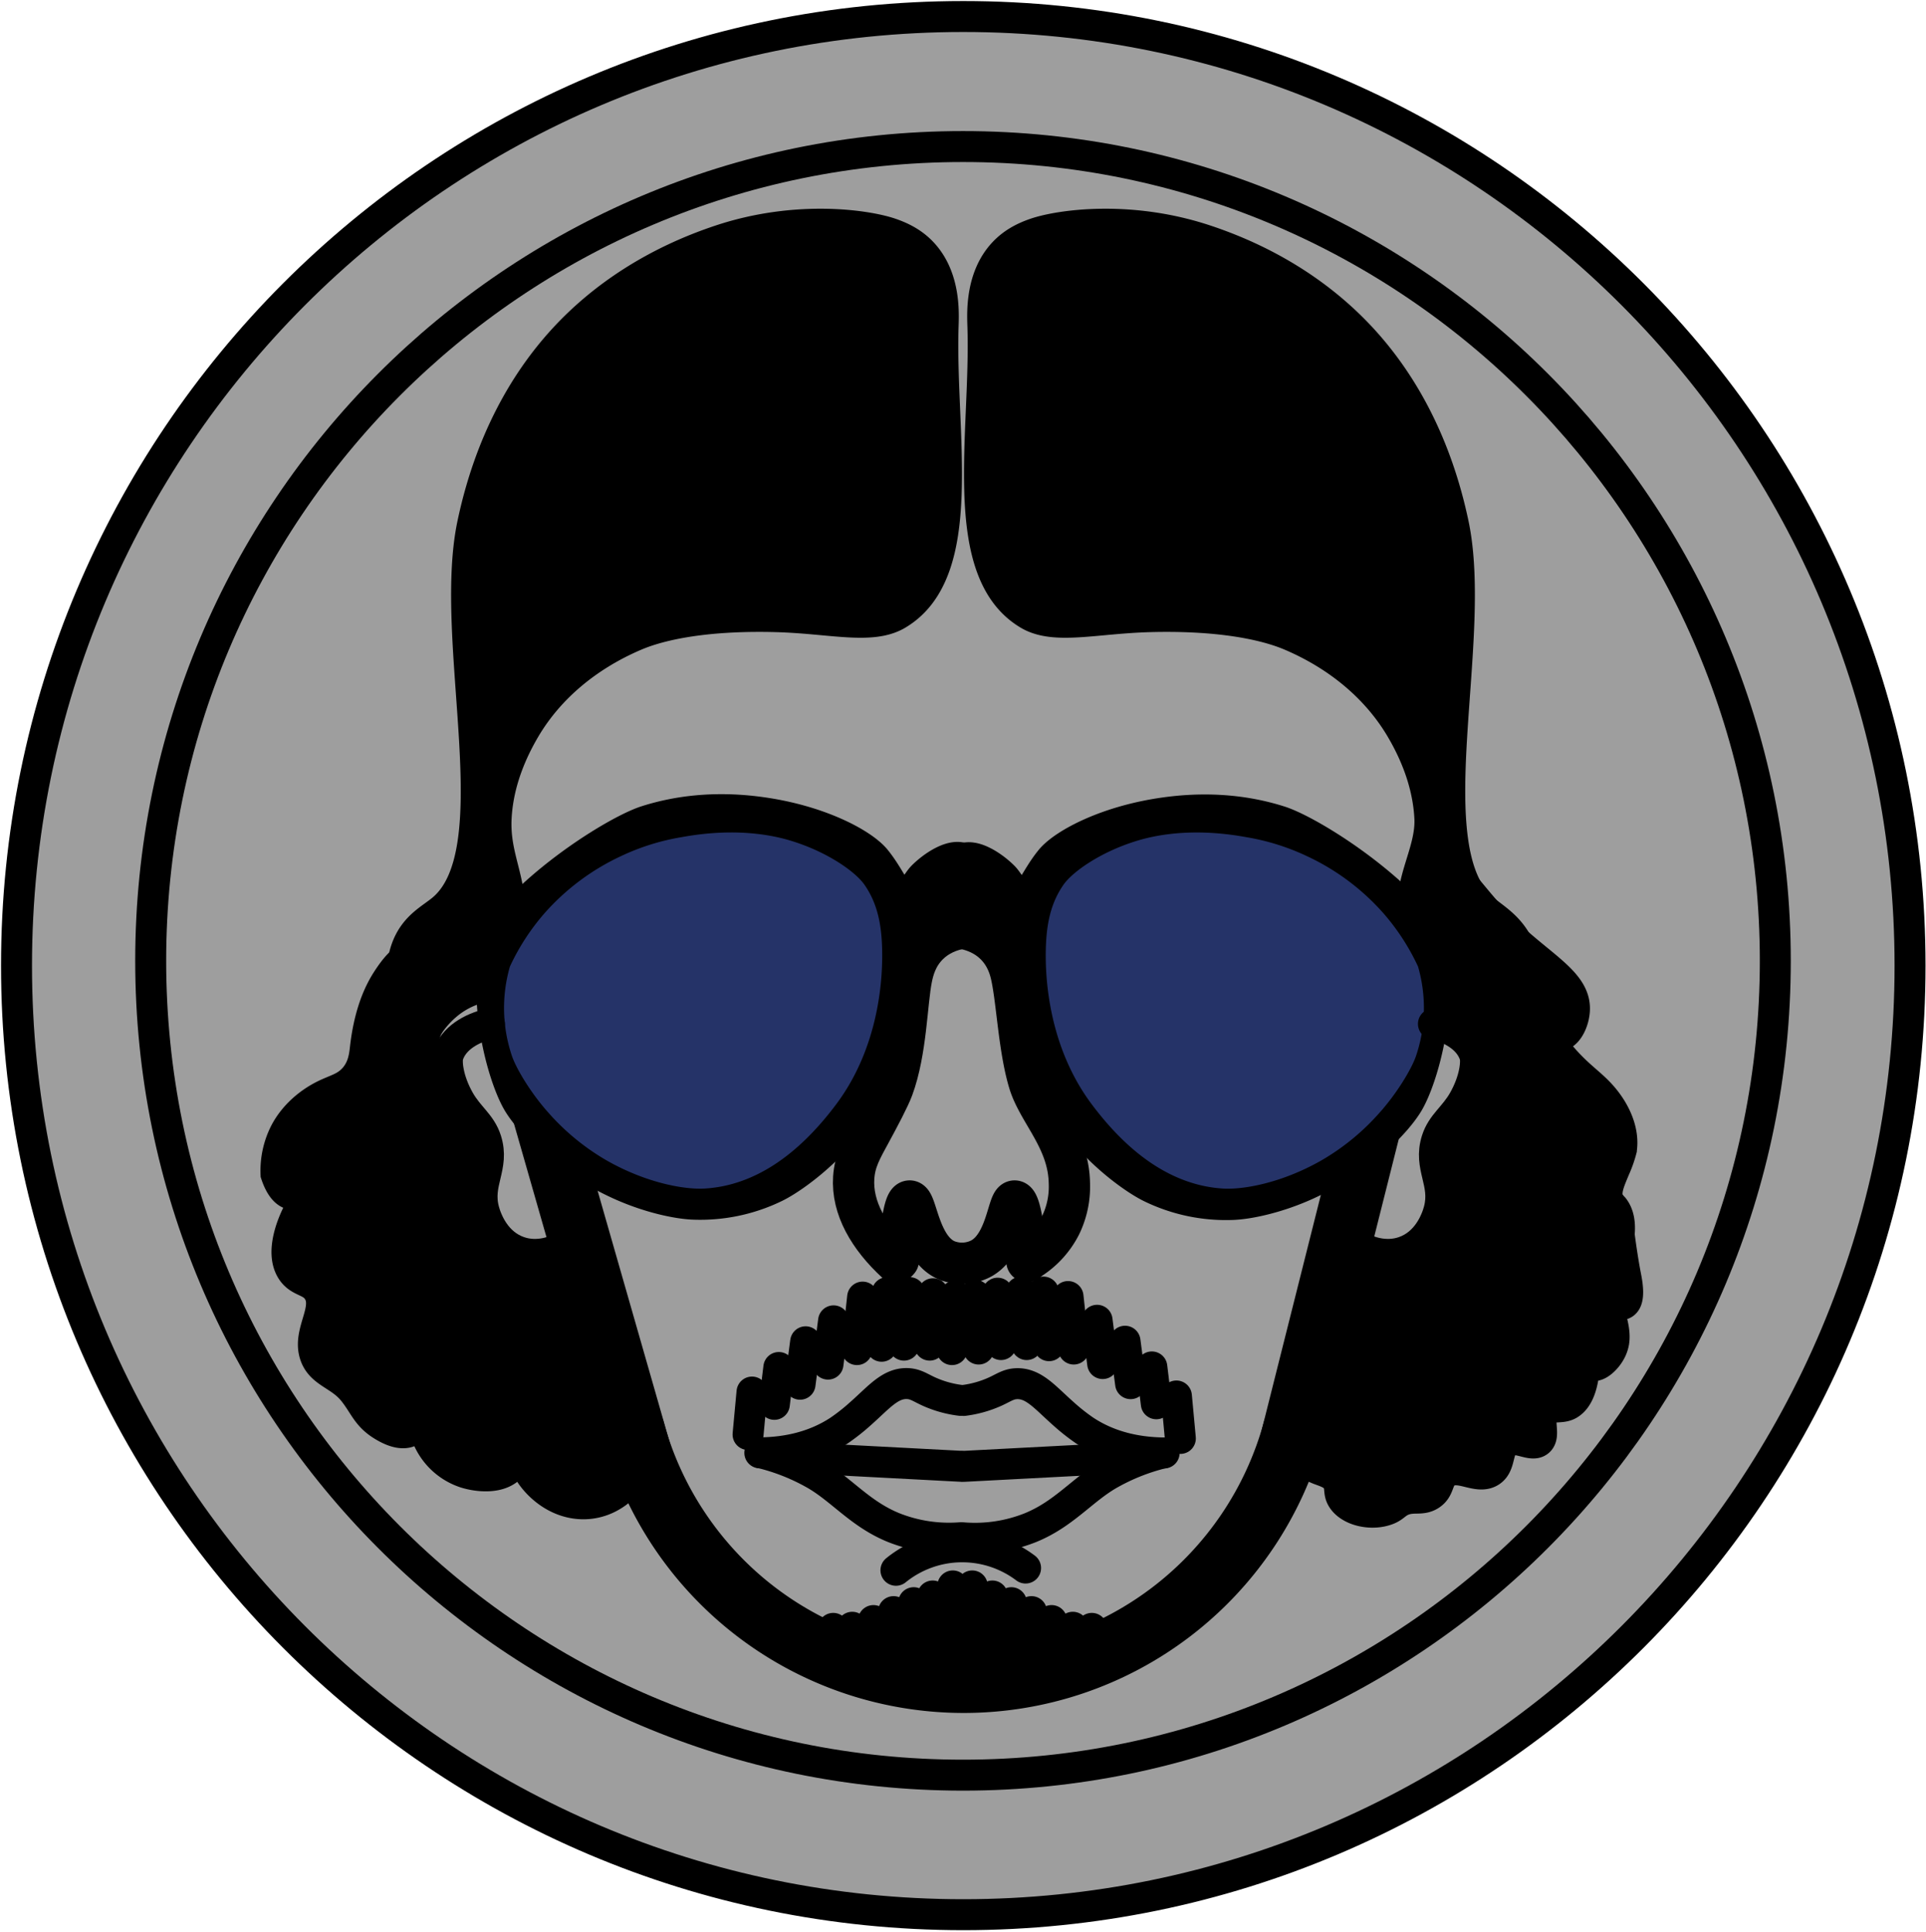 <svg xmlns="http://www.w3.org/2000/svg" width="933" height="936" viewBox="0 0 933 936">
  <defs>
    <style>
      .cls-1 {
        fill: #9e9e9e;
      }

      .cls-1, .cls-2, .cls-3, .cls-4, .cls-5, .cls-7, .cls-8 {
        stroke: #000;
      }

      .cls-1, .cls-2, .cls-3, .cls-4, .cls-5, .cls-6, .cls-7, .cls-8 {
        stroke-linecap: round;
        fill-rule: evenodd;
      }

      .cls-1, .cls-2, .cls-6, .cls-7, .cls-8 {
        stroke-width: 15px;
      }

      .cls-3, .cls-4, .cls-8 {
        fill: none;
      }

      .cls-3 {
        stroke-width: 30px;
      }

      .cls-4, .cls-5 {
        stroke-width: 20px;
      }

      .cls-6 {
        fill: #253368;
        stroke: #253368;
      }

      .cls-7 {
        fill: #585756;
      }
    </style>
  </defs>
  <path id="楕円形_1" data-name="楕円形 1" class="cls-1" d="M466.635,8C719.932,8,925.27,213.86,925.27,467.8S719.932,927.6,466.635,927.6,8,721.741,8,467.8,213.338,8,466.635,8Z"/>
  <path id="楕円形_1-2" data-name="楕円形 1" class="cls-1" d="M466.5,71C683.824,71,860,247.624,860,465.5S683.824,860,466.5,860,73,683.376,73,465.5,249.176,71,466.5,71Z"/>
  <path id="シェイプ_36" data-name="シェイプ 36" class="cls-2" d="M199.85,463.967c-3.931-1.01-9.131,5.874-12.551,11.248-5.51,8.659-8.814,19.713-10.285,32.478-0.409,3.552-.951,9.587-5.413,14.615-4.134,4.659-8.442,5.4-14.074,8.12-7.264,3.511-14.987,9.691-19.486,18.4a40.583,40.583,0,0,0-4.331,20.028c1.834,5.436,4.293,9.026,7.578,9.743,4.083,0.89,8.368-3.5,9.2-2.706,0.921,0.881-5.09,9.331-7.036,13.532-3.367,7.267-6.855,18.551-2.166,25.982,3.737,5.92,9.678,4.6,12.992,10.285,5.239,8.989-5.447,19.782-1.624,30.854,2.956,8.562,12,9.407,18.4,17.321,5.313,6.568,6.457,11.623,13.532,16.239,4.622,3.015,10.161,5.275,14.074,3.248,5.168-2.677,5.3-11.976,5.954-11.909,0.506,0.052.043,6.237,1.083,10.826a30.008,30.008,0,0,0,19.486,21.111c5.846,1.92,16.764,3.248,22.194-2.707,5.387-5.908,2.986-16.755,3.247-16.78s0.4,10.712,5.955,19.487c4.443,7.017,13.789,15.116,25.982,15.156a26.64,26.64,0,0,0,9.2-1.624c9.286-3.38,17.149-12.251,18.4-21.652,1.858-13.917-14.769-25.441-19.487-37.89-6.7-17.68,1.688-43.168-8.119-48.717-3.863-2.186-15.5,1-16.78,1.083-8.463.526-16.435-.852-20.028-2.166-7.747-2.832-16.609-8.716-21.652-18.4-2.909-5.588-5.707-14.5-3.789-23.817,0.519-2.523,4.913-10.52,3.789-16.78-1.055-5.875-5.082-8.751-9.2-13.532a48.908,48.908,0,0,1-9.2-15.7c-4.365-12.694-.509-22.02,0-37.349C205.917,485.545,206,465.545,199.85,463.967Z"/>
  <path id="シェイプ_37" data-name="シェイプ 37" class="cls-2" d="M706.943,427.04c0.965-.711,11.016,13.553,21.652,23.817,18.364,17.721,34.7,25.08,34.1,38.432-0.233,5.182-3,11.5-7.037,12.45-2.675.629-5.341-1.722-5.954-1.083-1.047,1.092,4.331,9.833,14.073,18.946,5.974,5.588,10.4,8.5,15.157,15.156,3.94,5.519,7.79,13.787,6.5,22.193a58.136,58.136,0,0,1-3.247,9.2c-2.572,6.19-5.153,11.714-2.707,16.239a17.422,17.422,0,0,0,2.165,2.707c2.4,3.063,3.275,7.391,2.707,12.991,0.928,7.105,2.052,14.462,3.248,20.569,0.515,2.634,2.172,11.1-1.083,12.991-2.053,1.191-5.054-1.241-6.5,0-2.325,2,3.184,11.27,1.624,18.945a14.806,14.806,0,0,1-1.624,4.331c-2.105,3.779-6.2,7.419-8.66,6.5-2.729-1.023-2.708-7.6-3.248-7.578-0.967.039,1.232,21.033-8.119,26.524-3.88,2.278-9,.052-11.909,3.248-3.634,3.988.682,11.725-2.707,14.615s-10.209-2.717-15.156,0c-5.3,2.909-2.952,11.186-8.119,14.615-6.3,4.177-14.991-3.755-21.652.541-4.422,2.852-2.738,7.684-7.578,10.826-4.293,2.786-8.212.485-13.533,2.706-3.071,1.282-3.946,3.094-7.037,4.331-7.731,3.093-18.582.7-22.193-5.413-1.942-3.289-.332-5.917-2.706-9.2-2.6-3.6-8.088-4.156-10.826-5.955-3.577-2.35-6.276-6.107-8.12-11.367a336.729,336.729,0,0,0,16.037-42.266c2.52-8.276,5.659-17.768,6.157-22.148,1.069-9.411.218-18.045,3.247-18.946,1.171-.348,2.209.672,3.789,1.624,1.448,0.873,6.266,1.989,11.368,2.166a40.925,40.925,0,0,0,24.358-7.579,39.18,39.18,0,0,0,13.532-15.7,37.28,37.28,0,0,0,3.248-12.991c0.706-10.244-5.455-18.6-2.165-28.148,1.511-4.383,4.523-6.586,7.578-10.826,1.883-2.612,4.954-8.816,7.578-14.073,2.348-4.7,4.367-8.724,4.872-14.615a32.414,32.414,0,0,0-.541-9.2,15.787,15.787,0,0,0-2.166-6.5c-1.566-2.557-5.421-4.7-5.412-7.037,0.013-3.749,8.526-5.216,11.367-9.2C741.739,469.235,706.1,427.661,706.943,427.04Z"/>
  <path id="シェイプ_39" data-name="シェイプ 39" class="cls-2" d="M214.364,440.572c33.918-28.433,2.49-129.439,14.615-186.747,8.087-38.227,24.161-67.943,44.386-89.855,18.371-19.9,43.579-36.955,75.781-47.634,36.849-12.22,70.685-7.228,82.277-3.248,6.344,2.178,11.215,5.074,15.157,9.2,11.339,11.875,10.5,29.2,10.284,35.726-1.714,52.02,13.029,118.813-22.193,139.654-12.535,7.418-32.006,1.818-58.46,1.083-29.49-.82-53.475,2.64-68.744,9.2-23.73,10.2-41.868,26.046-53.048,44.927-9.382,15.847-13.4,30.453-14.073,43.3-1.038,19.687,8.1,30.305,6.5,51.423a78.284,78.284,0,0,1-9.2,30.854,29.393,29.393,0,0,0-8.66,1.083,40.482,40.482,0,0,0-12.992,7.578c-4.68,4-8.179,8.818-9.2,11.092-2.108,4.713-2.56,10.037-2.711,10.018-0.2-.023,1.888-8.736-2.165-16.78-0.967-1.917-2.312-3.35-3.248-4.871-5.373-8.733-4.542-20.656-1.083-28.689C201.668,448.408,209.132,444.958,214.364,440.572Z"/>
  <path id="シェイプ_39-2" data-name="シェイプ 39" class="cls-2" d="M718.632,440.572c-33.918-28.433-2.491-129.439-14.615-186.747-8.087-38.227-24.162-67.943-44.386-89.855-18.371-19.9-43.579-36.955-75.782-47.634-36.848-12.22-70.685-7.228-82.277-3.248-6.343,2.178-11.214,5.074-15.156,9.2-11.339,11.875-10.5,29.2-10.285,35.726,1.714,52.02-13.028,118.813,22.193,139.654,12.536,7.418,32.006,1.818,58.46,1.083,29.49-.82,53.475,2.64,68.745,9.2,23.729,10.2,41.868,26.046,53.047,44.927,9.382,15.847,13.4,30.453,14.074,43.3,0.934,17.721-12.563,33.654-6.5,51.423,3.261,9.552,9.808,15.383,7.257,23.276-1.153,3.568-5.8,7.25-4.872,9.743,1.132,3.027,11.667,2.6,16.781,4.331,2.6,0.881,7.81,4.14,12.449,7.037a26.032,26.032,0,0,1,5.413,4.33,28.762,28.762,0,0,1,3.248,4.33c1.442,2.3,2.038,3.894,3.789,4.872,2.042,1.14,4.654,1.026,7.578,0a95.8,95.8,0,0,1-1.3-16.239c0.086-13.225,3.663-21.778-1.083-31.395C730.916,448.781,723.7,444.816,718.632,440.572Z"/>
  <path id="輪郭_顎_" data-name="輪郭(顎)" class="cls-3" d="M307.032,692.9a165.708,165.708,0,0,0,319.662,0"/>
  <path id="シェイプ_33" data-name="シェイプ 33" class="cls-3" d="M310.6,704.987l-55.212-192.7"/>
  <path id="シェイプ_34" data-name="シェイプ 34" class="cls-3" d="M624.556,701.2l43.3-172.132"/>
  <path id="シェイプ_4" data-name="シェイプ 4" class="cls-4" d="M435.213,610.539c0.886-12.34,2.485-28.552,5.412-28.688,3.487-.162,4.523,22.933,17.863,28.688A20.011,20.011,0,0,0,474.727,610c12.9-6.376,13.449-28.233,16.78-28.147,2.925,0.075,4.839,16.765,5.955,29.23"/>
  <path id="シェイプ_3_のコピー" data-name="シェイプ 3 のコピー" class="cls-4" d="M464.931,449.5c6.729,1.022,12.659,3.671,17.146,8.12,5.868,5.818,7.41,12.723,8.119,16.239,2.58,12.782,3.548,34.844,8.348,50.619C503,539.1,517.676,552.181,518.031,573.19a42.876,42.876,0,0,1-4.33,20.569,41.828,41.828,0,0,1-15.7,16.78"/>
  <path id="シェイプ_3" data-name="シェイプ 3" class="cls-4" d="M466.863,449.5c-6.729,1.022-12.659,3.671-17.145,8.12-5.757,5.708-7.339,12.421-8.12,16.239-2.372,11.6-2.486,35.4-9.092,53.326-1.7,4.622-6.614,13.908-10.826,21.652-4.38,8.052-7.574,13.488-8.119,21.652-0.984,14.725,7.375,28.962,20.569,41.138"/>
  <path id="シェイプ_5" data-name="シェイプ 5" class="cls-5" d="M466.863,418.641c3.93-2.433,12.384,2.745,17.5,7.876,2.4,2.407,6.579,10.75,10.284,11.07,5.549,0.478,8.811-10.4,16.239-19.487,5.658-6.919,26.53-18.571,56.295-22.193,19.875-2.419,37.218-.352,51.964,4.33,9.593,3.046,32.775,16.428,52.506,34.1,6.574,5.888,12.665,12.238,16.78,22.193,3.18,7.691,4.392,15.826,3.789,27.606-1.125,22.013-7.795,41.5-12.246,48.933-5.435,9.079-21.912,26.453-47.3,38.216-14.028,6.5-27.928,9.452-35.726,9.743a80.533,80.533,0,0,1-38.432-8.119c-5.641-2.775-14.941-9.278-23.275-17.322-5.567-5.372-13.919-15.964-21.111-26.523-6.169-9.057-10.923-17.627-12.991-24.358a89.219,89.219,0,0,1-3.789-24.914c-0.03-5.222.4-12.168-3.789-19.473A33.064,33.064,0,0,0,482.2,448.954c-3.523-2.178-8.333-2.936-11.908-6.5C463.1,435.3,462.253,421.5,466.863,418.641Z"/>
  <path id="シェイプ_5-2" data-name="シェイプ 5" class="cls-5" d="M466.224,418.5c-3.93-2.434-12.384,2.744-17.5,7.876-2.4,2.406-6.579,10.75-10.284,11.069-5.549.479-8.811-10.4-16.239-19.486-5.658-6.92-26.53-18.571-56.295-22.194-19.875-2.418-37.218-.351-51.965,4.331-9.592,3.046-32.774,16.427-52.5,34.1-6.574,5.888-12.665,12.238-16.781,22.193-3.179,7.691-4.391,15.826-3.789,27.606,1.126,22.012,7.8,41.5,12.247,48.933,5.435,9.078,21.911,26.453,47.3,38.216,14.027,6.5,27.928,9.452,35.726,9.743a80.546,80.546,0,0,0,38.432-8.12c5.64-2.774,14.941-9.277,23.275-17.321,5.567-5.372,13.919-15.964,21.111-26.524,6.169-9.057,10.923-17.627,12.991-24.358a89.207,89.207,0,0,0,3.789-24.913c0.03-5.223-.4-12.169,3.789-19.473a33.053,33.053,0,0,1,11.367-11.367c3.524-2.178,8.334-2.936,11.909-6.5C469.989,435.156,470.834,421.351,466.224,418.5Z"/>
  <path id="シェイプ_40" data-name="シェイプ 40" class="cls-6" d="M514.242,456.811c0.55-10.11,2.647-17.458,7.037-23.817,3.042-4.406,14.678-13.227,31.395-18.4,11.614-3.6,28.451-5.548,49.8-1.624a103.507,103.507,0,0,1,27.606,8.661,105.474,105.474,0,0,1,34.643,25.982,101.791,101.791,0,0,1,15.157,23.276,64.917,64.917,0,0,1-1.083,38.432c-1.709,4.856-7.953,15.683-16.239,24.9a105.249,105.249,0,0,1-26.523,21.652c-17.891,10.1-34.879,12.989-43.3,12.449-20.064-1.285-39.6-13.4-57.919-37.89C515.675,504.839,513.341,473.362,514.242,456.811Z"/>
  <path id="シェイプ_40-2" data-name="シェイプ 40" class="cls-6" d="M419.7,456.8c-0.55-10.11-2.647-17.458-7.037-23.817-3.042-4.407-14.678-13.228-31.395-18.4-11.614-3.6-28.451-5.548-49.8-1.624a103.455,103.455,0,0,0-27.607,8.661A105.466,105.466,0,0,0,269.221,447.6a101.769,101.769,0,0,0-15.157,23.276,64.917,64.917,0,0,0,1.083,38.432c1.709,4.856,7.953,15.683,16.239,24.9a105.205,105.205,0,0,0,26.523,21.652c17.891,10.105,34.879,12.99,43.3,12.45,20.064-1.285,39.6-13.4,57.919-37.891C418.268,504.83,420.6,473.354,419.7,456.8Z"/>
  <path id="シェイプ_16" data-name="シェイプ 16" class="cls-7" d="M470.98,768.319v40.056"/>
  <path id="シェイプ_17" data-name="シェイプ 17" class="cls-7" d="M480.724,773.191l-0.542,32.477"/>
  <path id="シェイプ_18" data-name="シェイプ 18" class="cls-7" d="M489.926,776.438v29.23"/>
  <path id="シェイプ_19" data-name="シェイプ 19" class="cls-7" d="M499.669,780.769v27.606"/>
  <path id="シェイプ_20" data-name="シェイプ 20" class="cls-7" d="M509.413,785.1v19.487"/>
  <path id="シェイプ_21" data-name="シェイプ 21" class="cls-7" d="M519.7,788.347v11.11"/>
  <path id="シェイプ_22" data-name="シェイプ 22" class="cls-7" d="M528.9,788.888v8.12"/>
  <path id="シェイプ_16-2" data-name="シェイプ 16" class="cls-7" d="M461.558,768.319v40.056"/>
  <path id="シェイプ_17-2" data-name="シェイプ 17" class="cls-7" d="M451.815,773.191l0.541,32.477"/>
  <path id="シェイプ_18-2" data-name="シェイプ 18" class="cls-7" d="M442.613,776.438v29.23"/>
  <path id="シェイプ_19-2" data-name="シェイプ 19" class="cls-7" d="M432.87,780.769v27.606"/>
  <path id="シェイプ_20-2" data-name="シェイプ 20" class="cls-7" d="M423.126,785.1v19.487"/>
  <path id="シェイプ_21-2" data-name="シェイプ 21" class="cls-7" d="M412.842,788.347v11.11"/>
  <path id="シェイプ_22-2" data-name="シェイプ 22" class="cls-7" d="M403.64,788.888v8.12"/>
  <path id="シェイプ_7" data-name="シェイプ 7" class="cls-8" d="M472.452,627.582l1.624,25.982"/>
  <path id="シェイプ_8" data-name="シェイプ 8" class="cls-8" d="M483.278,626.5l1.624,24.9"/>
  <path id="シェイプ_9" data-name="シェイプ 9" class="cls-8" d="M494.645,625.958l2.707,25.441"/>
  <path id="シェイプ_10" data-name="シェイプ 10" class="cls-8" d="M505.471,625.958l2.707,25.982"/>
  <path id="シェイプ_11" data-name="シェイプ 11" class="cls-8" d="M517.38,628.123l2.76,25.441"/>
  <path id="シェイプ_12" data-name="シェイプ 12" class="cls-8" d="M531.453,639.626L534.16,660.6"/>
  <path id="シェイプ_13" data-name="シェイプ 13" class="cls-8" d="M544.986,649.775l2.706,20.569"/>
  <path id="シェイプ_14" data-name="シェイプ 14" class="cls-8" d="M557.977,662.225l2.165,17.863"/>
  <path id="シェイプ_15" data-name="シェイプ 15" class="cls-8" d="M569.885,676.3l1.909,20.569"/>
  <path id="シェイプ_7-2" data-name="シェイプ 7" class="cls-8" d="M462.8,627.853l-1.623,25.982"/>
  <path id="シェイプ_8-2" data-name="シェイプ 8" class="cls-8" d="M451.978,626.77l-1.624,24.9"/>
  <path id="シェイプ_9-2" data-name="シェイプ 9" class="cls-8" d="M440.61,626.229L437.9,651.67"/>
  <path id="シェイプ_10-2" data-name="シェイプ 10" class="cls-8" d="M429.784,626.229l-2.706,25.982"/>
  <path id="シェイプ_11-2" data-name="シェイプ 11" class="cls-8" d="M417.876,628.394l-2.761,25.441"/>
  <path id="シェイプ_12-2" data-name="シェイプ 12" class="cls-8" d="M403.8,639.9L401.1,660.872"/>
  <path id="シェイプ_13-2" data-name="シェイプ 13" class="cls-8" d="M390.27,650.046l-2.707,20.569"/>
  <path id="シェイプ_14-2" data-name="シェイプ 14" class="cls-8" d="M377.279,662.5l-2.166,17.862"/>
  <path id="シェイプ_15-2" data-name="シェイプ 15" class="cls-8" d="M364.287,674.4l-1.908,20.569"/>
  <path id="シェイプ_23" data-name="シェイプ 23" class="cls-8" d="M465.151,678.413a52.9,52.9,0,0,1-15.332-4.33c-4.157-1.915-6.379-3.654-10.285-3.789-8.338-.288-13.807,6.729-22.734,14.615a98.351,98.351,0,0,1-10.285,8.119c-11.173,7.36-24.2,10.685-38.432,10.826"/>
  <path id="シェイプ_24" data-name="シェイプ 24" class="cls-8" d="M368.625,703.854a101.573,101.573,0,0,1,25.982,10.285c13.112,7.479,21.975,19.34,38.432,25.982a72.69,72.69,0,0,0,32.112,4.872"/>
  <path id="シェイプ_25" data-name="シェイプ 25" class="cls-8" d="M465.151,710.35L382.7,706.019"/>
  <path id="シェイプ_23-2" data-name="シェイプ 23" class="cls-8" d="M466.863,678.464a52.9,52.9,0,0,0,15.332-4.331c4.158-1.915,6.38-3.654,10.285-3.789,8.339-.288,13.808,6.729,22.734,14.615a98.372,98.372,0,0,0,10.285,8.12c11.173,7.359,24.2,10.685,38.432,10.826"/>
  <path id="シェイプ_24-2" data-name="シェイプ 24" class="cls-8" d="M563.39,703.905a101.506,101.506,0,0,0-25.982,10.284c-13.112,7.479-21.976,19.341-38.433,25.983a72.687,72.687,0,0,1-32.112,4.871"/>
  <path id="シェイプ_25-2" data-name="シェイプ 25" class="cls-8" d="M466.863,710.4l82.453-4.33"/>
  <path id="シェイプ_35" data-name="シェイプ 35" class="cls-8" d="M434.02,760.741a50.967,50.967,0,0,1,62.79-1.083"/>
  <path id="シェイプ_26" data-name="シェイプ 26" class="cls-8" d="M694.384,496.047c8.894,2.009,17.4,7.056,20.028,15.156,0.958,2.95.25,11.885-5.413,21.868-4.568,8.053-10.493,11.442-12.991,19.271-4.152,13.01,4.654,20.515,1.082,34.007-1.312,4.955-5.678,16.226-17.118,20.122-8.489,2.891-17.825.527-25.1-4.871"/>
  <path id="シェイプ_26-2" data-name="シェイプ 26" class="cls-8" d="M237.1,496.047c-8.9,2.009-17.4,7.056-20.028,15.156-0.959,2.95-.25,11.885,5.413,21.868,4.567,8.053,10.493,11.442,12.991,19.271,4.152,13.01-4.654,20.515-1.083,34.007,1.312,4.955,5.678,16.226,17.119,20.122,8.488,2.891,17.825.527,25.1-4.871"/>
  <path id="シェイプ_41" data-name="シェイプ 41" class="cls-8" d="M504.5,160.181a509.048,509.048,0,0,1,53.588,8.66c18.97,4.131,33.983,8.8,47.634,15.7a170.133,170.133,0,0,1,44.928,33.019"/>
</svg>
